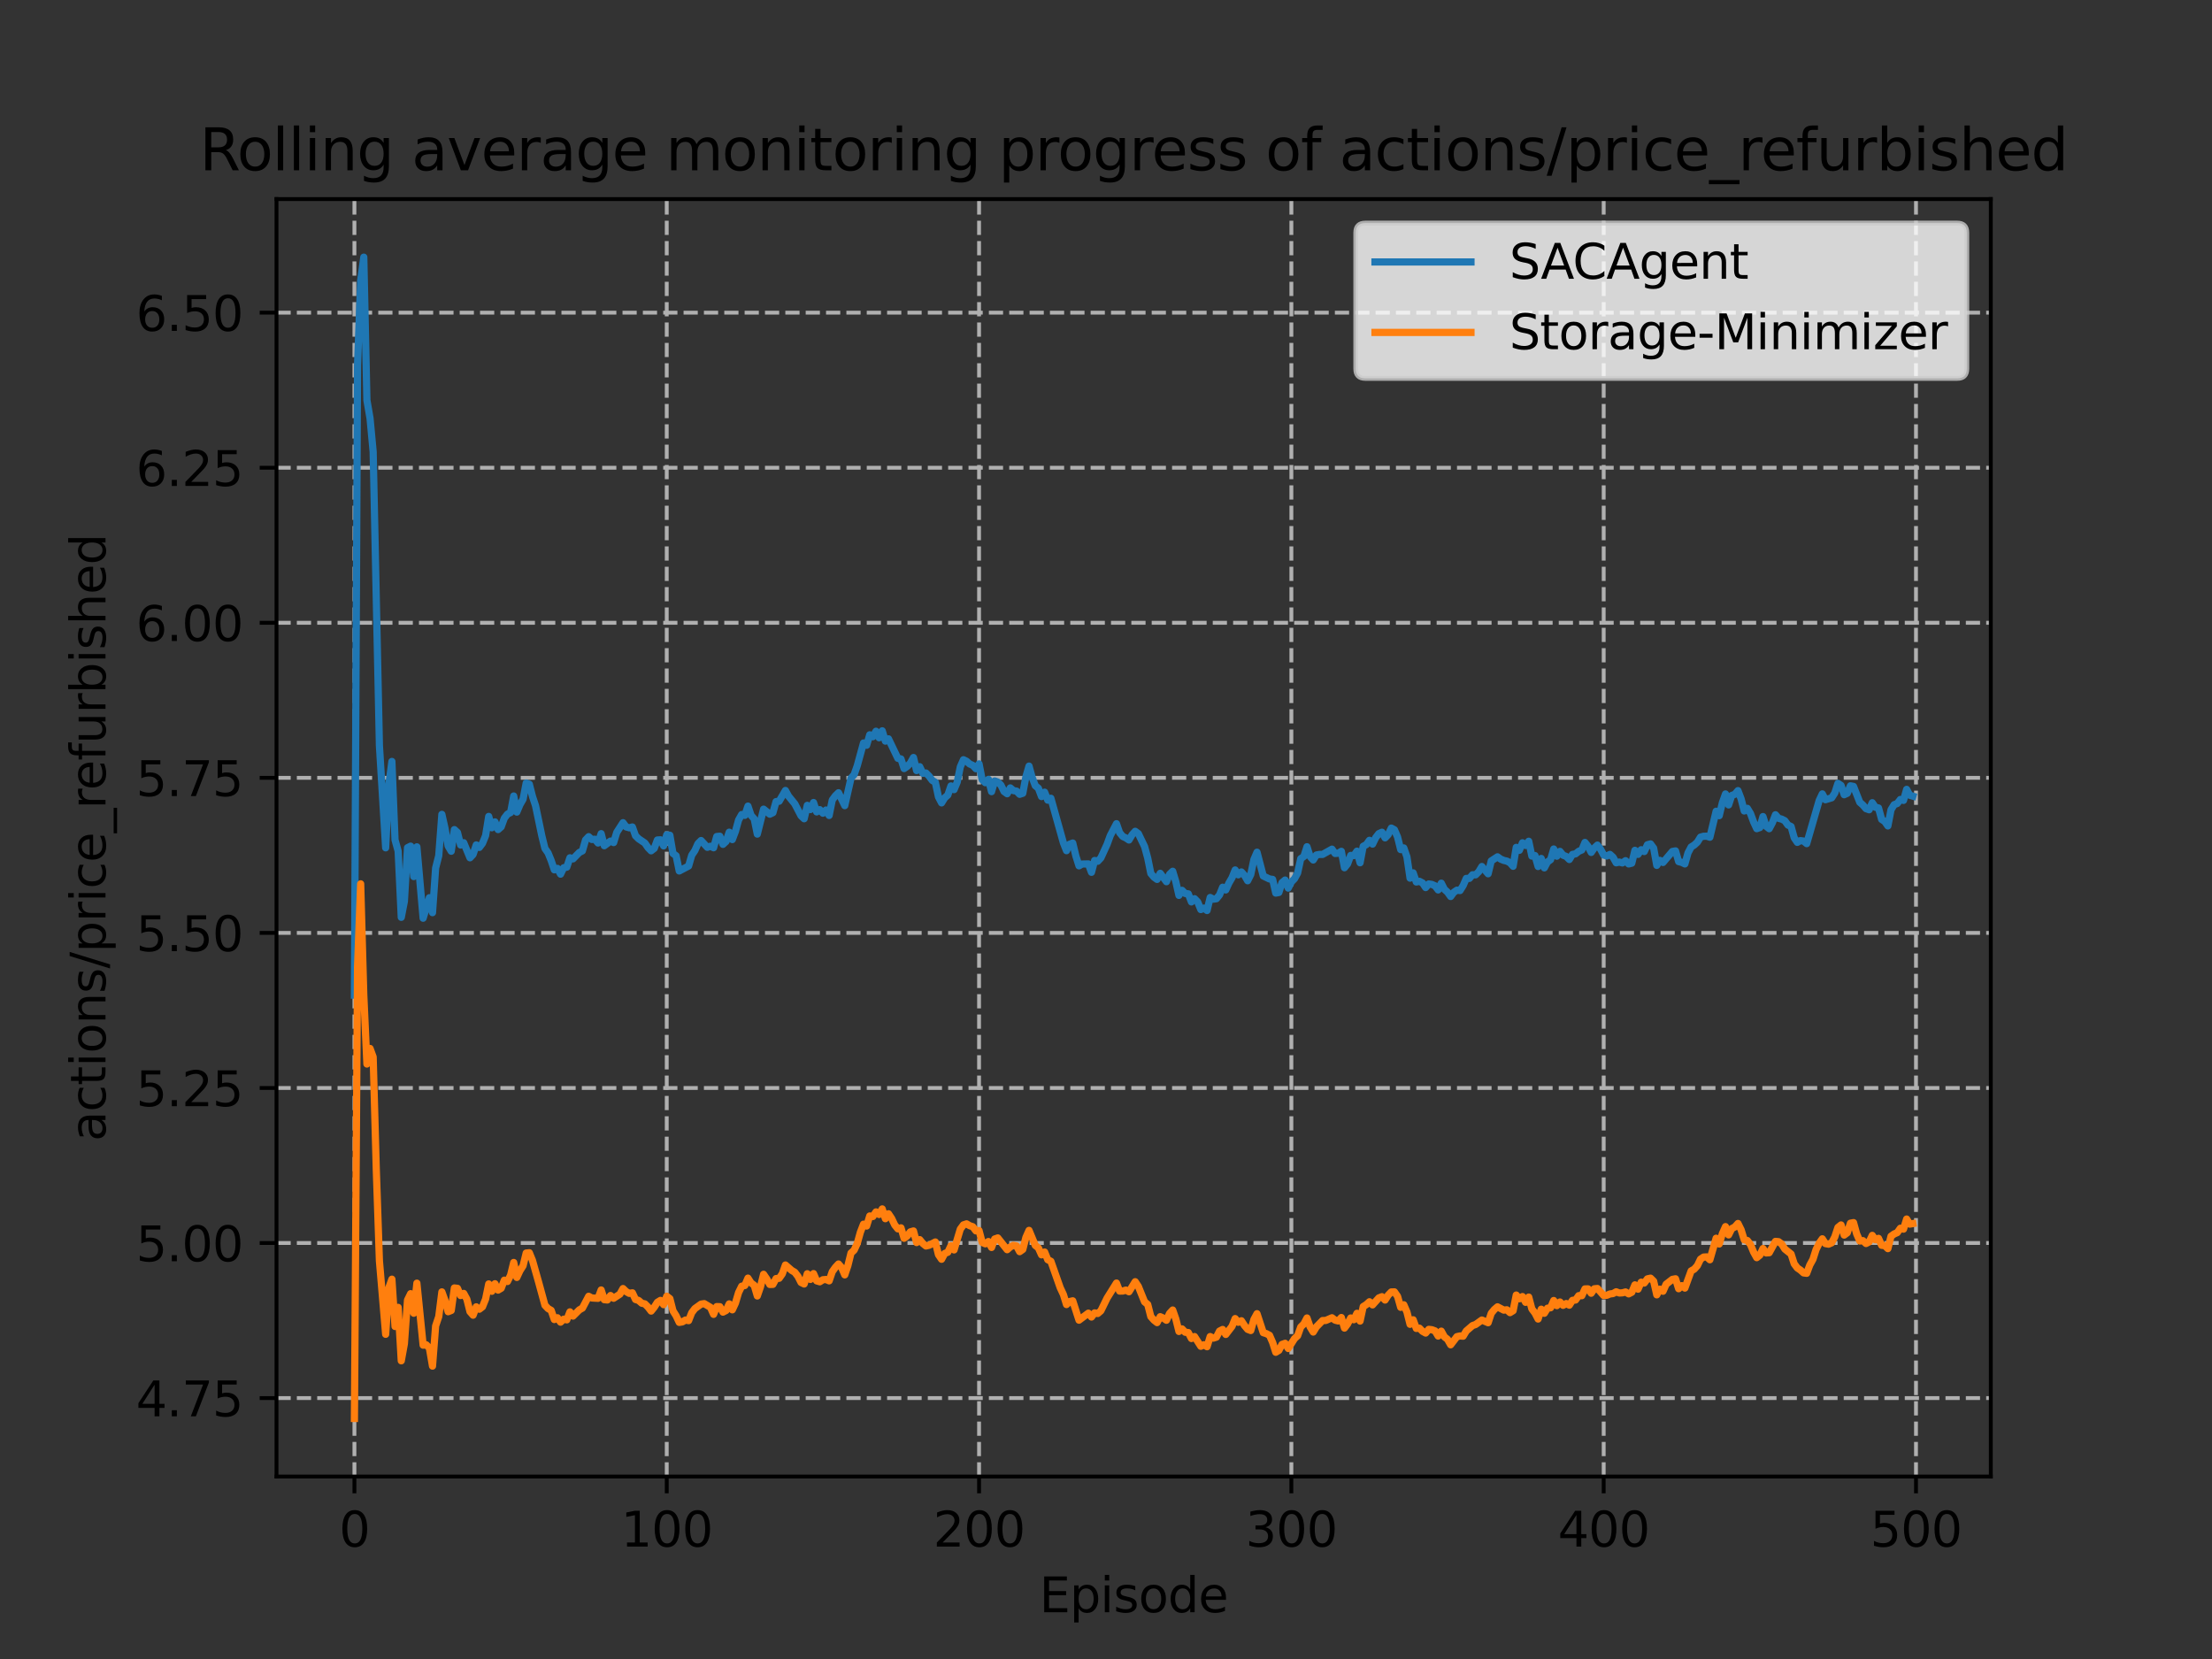 <?xml version="1.0" encoding="utf-8" standalone="no"?>
<!DOCTYPE svg PUBLIC "-//W3C//DTD SVG 1.1//EN"
  "http://www.w3.org/Graphics/SVG/1.1/DTD/svg11.dtd">
<svg xmlns:xlink="http://www.w3.org/1999/xlink" width="460.8pt" height="345.6pt" viewBox="0 0 460.8 345.6" xmlns="http://www.w3.org/2000/svg" version="1.1">
 <rect x="0" y="0" width="460.8" height="345.6" fill="#333333" stroke="none"/>
 <defs>
  <style type="text/css">*{stroke-linejoin: round; stroke-linecap: butt}</style>
 </defs>
 <g id="figure_1">
  <g id="patch_1">
   <path d="M 0 345.6 
L 460.8 345.6 
L 460.8 0 
L 0 0 
L 0 345.6 
z
" style="fill: none"/>
  </g>
  <g id="axes_1">
   <g id="patch_2">
    <path d="M 57.6 307.584 
L 414.72 307.584 
L 414.72 41.472 
L 57.6 41.472 
L 57.6 307.584 
z
" style="fill: none"/>
   </g>
   <g id="matplotlib.axis_1">
    <g id="xtick_1">
     <g id="line2d_1">
      <path d="M 73.833 307.584 
L 73.833 41.472 
" clip-path="url(#p3c05dee8c4)" style="fill: none; stroke-dasharray: 2.96,1.28; stroke-dashoffset: 0; stroke: #b0b0b0; stroke-width: 0.8"/>
     </g>
     <g id="line2d_2">
      <defs>
       <path id="m869ea52c71" d="M 0 0 
L 0 3.5 
" style="stroke: #000000; stroke-width: 0.8"/>
      </defs>
      <g>
       <use xlink:href="#m869ea52c71" x="73.833" y="307.584" style="stroke: #000000; stroke-width: 0.8"/>
      </g>
     </g>
     <g id="text_1">
      <!-- 0 -->
      <g transform="translate(70.651 322.182)scale(0.1 -0.1)">
       <defs>
        <path id="DejaVuSans-30" d="M 2034 4250 
Q 1547 4250 1301 3770 
Q 1056 3291 1056 2328 
Q 1056 1369 1301 889 
Q 1547 409 2034 409 
Q 2525 409 2770 889 
Q 3016 1369 3016 2328 
Q 3016 3291 2770 3770 
Q 2525 4250 2034 4250 
z
M 2034 4750 
Q 2819 4750 3233 4129 
Q 3647 3509 3647 2328 
Q 3647 1150 3233 529 
Q 2819 -91 2034 -91 
Q 1250 -91 836 529 
Q 422 1150 422 2328 
Q 422 3509 836 4129 
Q 1250 4750 2034 4750 
z
" transform="scale(0.016)"/>
       </defs>
       <use xlink:href="#DejaVuSans-30"/>
      </g>
     </g>
    </g>
    <g id="xtick_2">
     <g id="line2d_3">
      <path d="M 138.894 307.584 
L 138.894 41.472 
" clip-path="url(#p3c05dee8c4)" style="fill: none; stroke-dasharray: 2.96,1.28; stroke-dashoffset: 0; stroke: #b0b0b0; stroke-width: 0.8"/>
     </g>
     <g id="line2d_4">
      <g>
       <use xlink:href="#m869ea52c71" x="138.894" y="307.584" style="stroke: #000000; stroke-width: 0.8"/>
      </g>
     </g>
     <g id="text_2">
      <!-- 100 -->
      <g transform="translate(129.35 322.182)scale(0.1 -0.1)">
       <defs>
        <path id="DejaVuSans-31" d="M 794 531 
L 1825 531 
L 1825 4091 
L 703 3866 
L 703 4441 
L 1819 4666 
L 2450 4666 
L 2450 531 
L 3481 531 
L 3481 0 
L 794 0 
L 794 531 
z
" transform="scale(0.016)"/>
       </defs>
       <use xlink:href="#DejaVuSans-31"/>
       <use xlink:href="#DejaVuSans-30" x="63.623"/>
       <use xlink:href="#DejaVuSans-30" x="127.246"/>
      </g>
     </g>
    </g>
    <g id="xtick_3">
     <g id="line2d_5">
      <path d="M 203.955 307.584 
L 203.955 41.472 
" clip-path="url(#p3c05dee8c4)" style="fill: none; stroke-dasharray: 2.96,1.28; stroke-dashoffset: 0; stroke: #b0b0b0; stroke-width: 0.8"/>
     </g>
     <g id="line2d_6">
      <g>
       <use xlink:href="#m869ea52c71" x="203.955" y="307.584" style="stroke: #000000; stroke-width: 0.8"/>
      </g>
     </g>
     <g id="text_3">
      <!-- 200 -->
      <g transform="translate(194.411 322.182)scale(0.1 -0.1)">
       <defs>
        <path id="DejaVuSans-32" d="M 1228 531 
L 3431 531 
L 3431 0 
L 469 0 
L 469 531 
Q 828 903 1448 1529 
Q 2069 2156 2228 2338 
Q 2531 2678 2651 2914 
Q 2772 3150 2772 3378 
Q 2772 3750 2511 3984 
Q 2250 4219 1831 4219 
Q 1534 4219 1204 4116 
Q 875 4013 500 3803 
L 500 4441 
Q 881 4594 1212 4672 
Q 1544 4750 1819 4750 
Q 2544 4750 2975 4387 
Q 3406 4025 3406 3419 
Q 3406 3131 3298 2873 
Q 3191 2616 2906 2266 
Q 2828 2175 2409 1742 
Q 1991 1309 1228 531 
z
" transform="scale(0.016)"/>
       </defs>
       <use xlink:href="#DejaVuSans-32"/>
       <use xlink:href="#DejaVuSans-30" x="63.623"/>
       <use xlink:href="#DejaVuSans-30" x="127.246"/>
      </g>
     </g>
    </g>
    <g id="xtick_4">
     <g id="line2d_7">
      <path d="M 269.016 307.584 
L 269.016 41.472 
" clip-path="url(#p3c05dee8c4)" style="fill: none; stroke-dasharray: 2.96,1.28; stroke-dashoffset: 0; stroke: #b0b0b0; stroke-width: 0.8"/>
     </g>
     <g id="line2d_8">
      <g>
       <use xlink:href="#m869ea52c71" x="269.016" y="307.584" style="stroke: #000000; stroke-width: 0.8"/>
      </g>
     </g>
     <g id="text_4">
      <!-- 300 -->
      <g transform="translate(259.472 322.182)scale(0.1 -0.1)">
       <defs>
        <path id="DejaVuSans-33" d="M 2597 2516 
Q 3050 2419 3304 2112 
Q 3559 1806 3559 1356 
Q 3559 666 3084 287 
Q 2609 -91 1734 -91 
Q 1441 -91 1130 -33 
Q 819 25 488 141 
L 488 750 
Q 750 597 1062 519 
Q 1375 441 1716 441 
Q 2309 441 2620 675 
Q 2931 909 2931 1356 
Q 2931 1769 2642 2001 
Q 2353 2234 1838 2234 
L 1294 2234 
L 1294 2753 
L 1863 2753 
Q 2328 2753 2575 2939 
Q 2822 3125 2822 3475 
Q 2822 3834 2567 4026 
Q 2313 4219 1838 4219 
Q 1578 4219 1281 4162 
Q 984 4106 628 3988 
L 628 4550 
Q 988 4650 1302 4700 
Q 1616 4750 1894 4750 
Q 2613 4750 3031 4423 
Q 3450 4097 3450 3541 
Q 3450 3153 3228 2886 
Q 3006 2619 2597 2516 
z
" transform="scale(0.016)"/>
       </defs>
       <use xlink:href="#DejaVuSans-33"/>
       <use xlink:href="#DejaVuSans-30" x="63.623"/>
       <use xlink:href="#DejaVuSans-30" x="127.246"/>
      </g>
     </g>
    </g>
    <g id="xtick_5">
     <g id="line2d_9">
      <path d="M 334.077 307.584 
L 334.077 41.472 
" clip-path="url(#p3c05dee8c4)" style="fill: none; stroke-dasharray: 2.96,1.28; stroke-dashoffset: 0; stroke: #b0b0b0; stroke-width: 0.8"/>
     </g>
     <g id="line2d_10">
      <g>
       <use xlink:href="#m869ea52c71" x="334.077" y="307.584" style="stroke: #000000; stroke-width: 0.8"/>
      </g>
     </g>
     <g id="text_5">
      <!-- 400 -->
      <g transform="translate(324.533 322.182)scale(0.1 -0.1)">
       <defs>
        <path id="DejaVuSans-34" d="M 2419 4116 
L 825 1625 
L 2419 1625 
L 2419 4116 
z
M 2253 4666 
L 3047 4666 
L 3047 1625 
L 3713 1625 
L 3713 1100 
L 3047 1100 
L 3047 0 
L 2419 0 
L 2419 1100 
L 313 1100 
L 313 1709 
L 2253 4666 
z
" transform="scale(0.016)"/>
       </defs>
       <use xlink:href="#DejaVuSans-34"/>
       <use xlink:href="#DejaVuSans-30" x="63.623"/>
       <use xlink:href="#DejaVuSans-30" x="127.246"/>
      </g>
     </g>
    </g>
    <g id="xtick_6">
     <g id="line2d_11">
      <path d="M 399.138 307.584 
L 399.138 41.472 
" clip-path="url(#p3c05dee8c4)" style="fill: none; stroke-dasharray: 2.96,1.28; stroke-dashoffset: 0; stroke: #b0b0b0; stroke-width: 0.8"/>
     </g>
     <g id="line2d_12">
      <g>
       <use xlink:href="#m869ea52c71" x="399.138" y="307.584" style="stroke: #000000; stroke-width: 0.8"/>
      </g>
     </g>
     <g id="text_6">
      <!-- 500 -->
      <g transform="translate(389.594 322.182)scale(0.1 -0.1)">
       <defs>
        <path id="DejaVuSans-35" d="M 691 4666 
L 3169 4666 
L 3169 4134 
L 1269 4134 
L 1269 2991 
Q 1406 3038 1543 3061 
Q 1681 3084 1819 3084 
Q 2600 3084 3056 2656 
Q 3513 2228 3513 1497 
Q 3513 744 3044 326 
Q 2575 -91 1722 -91 
Q 1428 -91 1123 -41 
Q 819 9 494 109 
L 494 744 
Q 775 591 1075 516 
Q 1375 441 1709 441 
Q 2250 441 2565 725 
Q 2881 1009 2881 1497 
Q 2881 1984 2565 2268 
Q 2250 2553 1709 2553 
Q 1456 2553 1204 2497 
Q 953 2441 691 2322 
L 691 4666 
z
" transform="scale(0.016)"/>
       </defs>
       <use xlink:href="#DejaVuSans-35"/>
       <use xlink:href="#DejaVuSans-30" x="63.623"/>
       <use xlink:href="#DejaVuSans-30" x="127.246"/>
      </g>
     </g>
    </g>
    <g id="text_7">
     <!-- Episode -->
     <g transform="translate(216.523 335.861)scale(0.1 -0.1)">
      <defs>
       <path id="DejaVuSans-45" d="M 628 4666 
L 3578 4666 
L 3578 4134 
L 1259 4134 
L 1259 2753 
L 3481 2753 
L 3481 2222 
L 1259 2222 
L 1259 531 
L 3634 531 
L 3634 0 
L 628 0 
L 628 4666 
z
" transform="scale(0.016)"/>
       <path id="DejaVuSans-70" d="M 1159 525 
L 1159 -1331 
L 581 -1331 
L 581 3500 
L 1159 3500 
L 1159 2969 
Q 1341 3281 1617 3432 
Q 1894 3584 2278 3584 
Q 2916 3584 3314 3078 
Q 3713 2572 3713 1747 
Q 3713 922 3314 415 
Q 2916 -91 2278 -91 
Q 1894 -91 1617 61 
Q 1341 213 1159 525 
z
M 3116 1747 
Q 3116 2381 2855 2742 
Q 2594 3103 2138 3103 
Q 1681 3103 1420 2742 
Q 1159 2381 1159 1747 
Q 1159 1113 1420 752 
Q 1681 391 2138 391 
Q 2594 391 2855 752 
Q 3116 1113 3116 1747 
z
" transform="scale(0.016)"/>
       <path id="DejaVuSans-69" d="M 603 3500 
L 1178 3500 
L 1178 0 
L 603 0 
L 603 3500 
z
M 603 4863 
L 1178 4863 
L 1178 4134 
L 603 4134 
L 603 4863 
z
" transform="scale(0.016)"/>
       <path id="DejaVuSans-73" d="M 2834 3397 
L 2834 2853 
Q 2591 2978 2328 3040 
Q 2066 3103 1784 3103 
Q 1356 3103 1142 2972 
Q 928 2841 928 2578 
Q 928 2378 1081 2264 
Q 1234 2150 1697 2047 
L 1894 2003 
Q 2506 1872 2764 1633 
Q 3022 1394 3022 966 
Q 3022 478 2636 193 
Q 2250 -91 1575 -91 
Q 1294 -91 989 -36 
Q 684 19 347 128 
L 347 722 
Q 666 556 975 473 
Q 1284 391 1588 391 
Q 1994 391 2212 530 
Q 2431 669 2431 922 
Q 2431 1156 2273 1281 
Q 2116 1406 1581 1522 
L 1381 1569 
Q 847 1681 609 1914 
Q 372 2147 372 2553 
Q 372 3047 722 3315 
Q 1072 3584 1716 3584 
Q 2034 3584 2315 3537 
Q 2597 3491 2834 3397 
z
" transform="scale(0.016)"/>
       <path id="DejaVuSans-6f" d="M 1959 3097 
Q 1497 3097 1228 2736 
Q 959 2375 959 1747 
Q 959 1119 1226 758 
Q 1494 397 1959 397 
Q 2419 397 2687 759 
Q 2956 1122 2956 1747 
Q 2956 2369 2687 2733 
Q 2419 3097 1959 3097 
z
M 1959 3584 
Q 2709 3584 3137 3096 
Q 3566 2609 3566 1747 
Q 3566 888 3137 398 
Q 2709 -91 1959 -91 
Q 1206 -91 779 398 
Q 353 888 353 1747 
Q 353 2609 779 3096 
Q 1206 3584 1959 3584 
z
" transform="scale(0.016)"/>
       <path id="DejaVuSans-64" d="M 2906 2969 
L 2906 4863 
L 3481 4863 
L 3481 0 
L 2906 0 
L 2906 525 
Q 2725 213 2448 61 
Q 2172 -91 1784 -91 
Q 1150 -91 751 415 
Q 353 922 353 1747 
Q 353 2572 751 3078 
Q 1150 3584 1784 3584 
Q 2172 3584 2448 3432 
Q 2725 3281 2906 2969 
z
M 947 1747 
Q 947 1113 1208 752 
Q 1469 391 1925 391 
Q 2381 391 2643 752 
Q 2906 1113 2906 1747 
Q 2906 2381 2643 2742 
Q 2381 3103 1925 3103 
Q 1469 3103 1208 2742 
Q 947 2381 947 1747 
z
" transform="scale(0.016)"/>
       <path id="DejaVuSans-65" d="M 3597 1894 
L 3597 1613 
L 953 1613 
Q 991 1019 1311 708 
Q 1631 397 2203 397 
Q 2534 397 2845 478 
Q 3156 559 3463 722 
L 3463 178 
Q 3153 47 2828 -22 
Q 2503 -91 2169 -91 
Q 1331 -91 842 396 
Q 353 884 353 1716 
Q 353 2575 817 3079 
Q 1281 3584 2069 3584 
Q 2775 3584 3186 3129 
Q 3597 2675 3597 1894 
z
M 3022 2063 
Q 3016 2534 2758 2815 
Q 2500 3097 2075 3097 
Q 1594 3097 1305 2825 
Q 1016 2553 972 2059 
L 3022 2063 
z
" transform="scale(0.016)"/>
      </defs>
      <use xlink:href="#DejaVuSans-45"/>
      <use xlink:href="#DejaVuSans-70" x="63.184"/>
      <use xlink:href="#DejaVuSans-69" x="126.66"/>
      <use xlink:href="#DejaVuSans-73" x="154.443"/>
      <use xlink:href="#DejaVuSans-6f" x="206.543"/>
      <use xlink:href="#DejaVuSans-64" x="267.725"/>
      <use xlink:href="#DejaVuSans-65" x="331.201"/>
     </g>
    </g>
   </g>
   <g id="matplotlib.axis_2">
    <g id="ytick_1">
     <g id="line2d_13">
      <path d="M 57.6 291.245 
L 414.72 291.245 
" clip-path="url(#p3c05dee8c4)" style="fill: none; stroke-dasharray: 2.96,1.28; stroke-dashoffset: 0; stroke: #b0b0b0; stroke-width: 0.8"/>
     </g>
     <g id="line2d_14">
      <defs>
       <path id="m7e68331b09" d="M 0 0 
L -3.5 0 
" style="stroke: #000000; stroke-width: 0.8"/>
      </defs>
      <g>
       <use xlink:href="#m7e68331b09" x="57.6" y="291.245" style="stroke: #000000; stroke-width: 0.8"/>
      </g>
     </g>
     <g id="text_8">
      <!-- 4.75 -->
      <g transform="translate(28.334 295.044)scale(0.1 -0.1)">
       <defs>
        <path id="DejaVuSans-2e" d="M 684 794 
L 1344 794 
L 1344 0 
L 684 0 
L 684 794 
z
" transform="scale(0.016)"/>
        <path id="DejaVuSans-37" d="M 525 4666 
L 3525 4666 
L 3525 4397 
L 1831 0 
L 1172 0 
L 2766 4134 
L 525 4134 
L 525 4666 
z
" transform="scale(0.016)"/>
       </defs>
       <use xlink:href="#DejaVuSans-34"/>
       <use xlink:href="#DejaVuSans-2e" x="63.623"/>
       <use xlink:href="#DejaVuSans-37" x="95.41"/>
       <use xlink:href="#DejaVuSans-35" x="159.033"/>
      </g>
     </g>
    </g>
    <g id="ytick_2">
     <g id="line2d_15">
      <path d="M 57.6 258.943 
L 414.72 258.943 
" clip-path="url(#p3c05dee8c4)" style="fill: none; stroke-dasharray: 2.96,1.28; stroke-dashoffset: 0; stroke: #b0b0b0; stroke-width: 0.8"/>
     </g>
     <g id="line2d_16">
      <g>
       <use xlink:href="#m7e68331b09" x="57.6" y="258.943" style="stroke: #000000; stroke-width: 0.8"/>
      </g>
     </g>
     <g id="text_9">
      <!-- 5.00 -->
      <g transform="translate(28.334 262.743)scale(0.1 -0.1)">
       <use xlink:href="#DejaVuSans-35"/>
       <use xlink:href="#DejaVuSans-2e" x="63.623"/>
       <use xlink:href="#DejaVuSans-30" x="95.41"/>
       <use xlink:href="#DejaVuSans-30" x="159.033"/>
      </g>
     </g>
    </g>
    <g id="ytick_3">
     <g id="line2d_17">
      <path d="M 57.6 226.642 
L 414.72 226.642 
" clip-path="url(#p3c05dee8c4)" style="fill: none; stroke-dasharray: 2.96,1.28; stroke-dashoffset: 0; stroke: #b0b0b0; stroke-width: 0.8"/>
     </g>
     <g id="line2d_18">
      <g>
       <use xlink:href="#m7e68331b09" x="57.6" y="226.642" style="stroke: #000000; stroke-width: 0.8"/>
      </g>
     </g>
     <g id="text_10">
      <!-- 5.25 -->
      <g transform="translate(28.334 230.441)scale(0.1 -0.1)">
       <use xlink:href="#DejaVuSans-35"/>
       <use xlink:href="#DejaVuSans-2e" x="63.623"/>
       <use xlink:href="#DejaVuSans-32" x="95.41"/>
       <use xlink:href="#DejaVuSans-35" x="159.033"/>
      </g>
     </g>
    </g>
    <g id="ytick_4">
     <g id="line2d_19">
      <path d="M 57.6 194.34 
L 414.72 194.34 
" clip-path="url(#p3c05dee8c4)" style="fill: none; stroke-dasharray: 2.96,1.28; stroke-dashoffset: 0; stroke: #b0b0b0; stroke-width: 0.8"/>
     </g>
     <g id="line2d_20">
      <g>
       <use xlink:href="#m7e68331b09" x="57.6" y="194.34" style="stroke: #000000; stroke-width: 0.8"/>
      </g>
     </g>
     <g id="text_11">
      <!-- 5.50 -->
      <g transform="translate(28.334 198.139)scale(0.1 -0.1)">
       <use xlink:href="#DejaVuSans-35"/>
       <use xlink:href="#DejaVuSans-2e" x="63.623"/>
       <use xlink:href="#DejaVuSans-35" x="95.41"/>
       <use xlink:href="#DejaVuSans-30" x="159.033"/>
      </g>
     </g>
    </g>
    <g id="ytick_5">
     <g id="line2d_21">
      <path d="M 57.6 162.038 
L 414.72 162.038 
" clip-path="url(#p3c05dee8c4)" style="fill: none; stroke-dasharray: 2.96,1.28; stroke-dashoffset: 0; stroke: #b0b0b0; stroke-width: 0.8"/>
     </g>
     <g id="line2d_22">
      <g>
       <use xlink:href="#m7e68331b09" x="57.6" y="162.038" style="stroke: #000000; stroke-width: 0.8"/>
      </g>
     </g>
     <g id="text_12">
      <!-- 5.75 -->
      <g transform="translate(28.334 165.837)scale(0.1 -0.1)">
       <use xlink:href="#DejaVuSans-35"/>
       <use xlink:href="#DejaVuSans-2e" x="63.623"/>
       <use xlink:href="#DejaVuSans-37" x="95.41"/>
       <use xlink:href="#DejaVuSans-35" x="159.033"/>
      </g>
     </g>
    </g>
    <g id="ytick_6">
     <g id="line2d_23">
      <path d="M 57.6 129.736 
L 414.72 129.736 
" clip-path="url(#p3c05dee8c4)" style="fill: none; stroke-dasharray: 2.96,1.28; stroke-dashoffset: 0; stroke: #b0b0b0; stroke-width: 0.8"/>
     </g>
     <g id="line2d_24">
      <g>
       <use xlink:href="#m7e68331b09" x="57.6" y="129.736" style="stroke: #000000; stroke-width: 0.8"/>
      </g>
     </g>
     <g id="text_13">
      <!-- 6.00 -->
      <g transform="translate(28.334 133.535)scale(0.1 -0.1)">
       <defs>
        <path id="DejaVuSans-36" d="M 2113 2584 
Q 1688 2584 1439 2293 
Q 1191 2003 1191 1497 
Q 1191 994 1439 701 
Q 1688 409 2113 409 
Q 2538 409 2786 701 
Q 3034 994 3034 1497 
Q 3034 2003 2786 2293 
Q 2538 2584 2113 2584 
z
M 3366 4563 
L 3366 3988 
Q 3128 4100 2886 4159 
Q 2644 4219 2406 4219 
Q 1781 4219 1451 3797 
Q 1122 3375 1075 2522 
Q 1259 2794 1537 2939 
Q 1816 3084 2150 3084 
Q 2853 3084 3261 2657 
Q 3669 2231 3669 1497 
Q 3669 778 3244 343 
Q 2819 -91 2113 -91 
Q 1303 -91 875 529 
Q 447 1150 447 2328 
Q 447 3434 972 4092 
Q 1497 4750 2381 4750 
Q 2619 4750 2861 4703 
Q 3103 4656 3366 4563 
z
" transform="scale(0.016)"/>
       </defs>
       <use xlink:href="#DejaVuSans-36"/>
       <use xlink:href="#DejaVuSans-2e" x="63.623"/>
       <use xlink:href="#DejaVuSans-30" x="95.41"/>
       <use xlink:href="#DejaVuSans-30" x="159.033"/>
      </g>
     </g>
    </g>
    <g id="ytick_7">
     <g id="line2d_25">
      <path d="M 57.6 97.434 
L 414.72 97.434 
" clip-path="url(#p3c05dee8c4)" style="fill: none; stroke-dasharray: 2.96,1.28; stroke-dashoffset: 0; stroke: #b0b0b0; stroke-width: 0.8"/>
     </g>
     <g id="line2d_26">
      <g>
       <use xlink:href="#m7e68331b09" x="57.6" y="97.434" style="stroke: #000000; stroke-width: 0.8"/>
      </g>
     </g>
     <g id="text_14">
      <!-- 6.25 -->
      <g transform="translate(28.334 101.234)scale(0.1 -0.1)">
       <use xlink:href="#DejaVuSans-36"/>
       <use xlink:href="#DejaVuSans-2e" x="63.623"/>
       <use xlink:href="#DejaVuSans-32" x="95.41"/>
       <use xlink:href="#DejaVuSans-35" x="159.033"/>
      </g>
     </g>
    </g>
    <g id="ytick_8">
     <g id="line2d_27">
      <path d="M 57.6 65.132 
L 414.72 65.132 
" clip-path="url(#p3c05dee8c4)" style="fill: none; stroke-dasharray: 2.96,1.28; stroke-dashoffset: 0; stroke: #b0b0b0; stroke-width: 0.8"/>
     </g>
     <g id="line2d_28">
      <g>
       <use xlink:href="#m7e68331b09" x="57.6" y="65.132" style="stroke: #000000; stroke-width: 0.8"/>
      </g>
     </g>
     <g id="text_15">
      <!-- 6.50 -->
      <g transform="translate(28.334 68.932)scale(0.1 -0.1)">
       <use xlink:href="#DejaVuSans-36"/>
       <use xlink:href="#DejaVuSans-2e" x="63.623"/>
       <use xlink:href="#DejaVuSans-35" x="95.41"/>
       <use xlink:href="#DejaVuSans-30" x="159.033"/>
      </g>
     </g>
    </g>
    <g id="text_16">
     <!-- actions/price_refurbished -->
     <g transform="translate(21.977 237.744)rotate(-90)scale(0.1 -0.1)">
      <defs>
       <path id="DejaVuSans-61" d="M 2194 1759 
Q 1497 1759 1228 1600 
Q 959 1441 959 1056 
Q 959 750 1161 570 
Q 1363 391 1709 391 
Q 2188 391 2477 730 
Q 2766 1069 2766 1631 
L 2766 1759 
L 2194 1759 
z
M 3341 1997 
L 3341 0 
L 2766 0 
L 2766 531 
Q 2569 213 2275 61 
Q 1981 -91 1556 -91 
Q 1019 -91 701 211 
Q 384 513 384 1019 
Q 384 1609 779 1909 
Q 1175 2209 1959 2209 
L 2766 2209 
L 2766 2266 
Q 2766 2663 2505 2880 
Q 2244 3097 1772 3097 
Q 1472 3097 1187 3025 
Q 903 2953 641 2809 
L 641 3341 
Q 956 3463 1253 3523 
Q 1550 3584 1831 3584 
Q 2591 3584 2966 3190 
Q 3341 2797 3341 1997 
z
" transform="scale(0.016)"/>
       <path id="DejaVuSans-63" d="M 3122 3366 
L 3122 2828 
Q 2878 2963 2633 3030 
Q 2388 3097 2138 3097 
Q 1578 3097 1268 2742 
Q 959 2388 959 1747 
Q 959 1106 1268 751 
Q 1578 397 2138 397 
Q 2388 397 2633 464 
Q 2878 531 3122 666 
L 3122 134 
Q 2881 22 2623 -34 
Q 2366 -91 2075 -91 
Q 1284 -91 818 406 
Q 353 903 353 1747 
Q 353 2603 823 3093 
Q 1294 3584 2113 3584 
Q 2378 3584 2631 3529 
Q 2884 3475 3122 3366 
z
" transform="scale(0.016)"/>
       <path id="DejaVuSans-74" d="M 1172 4494 
L 1172 3500 
L 2356 3500 
L 2356 3053 
L 1172 3053 
L 1172 1153 
Q 1172 725 1289 603 
Q 1406 481 1766 481 
L 2356 481 
L 2356 0 
L 1766 0 
Q 1100 0 847 248 
Q 594 497 594 1153 
L 594 3053 
L 172 3053 
L 172 3500 
L 594 3500 
L 594 4494 
L 1172 4494 
z
" transform="scale(0.016)"/>
       <path id="DejaVuSans-6e" d="M 3513 2113 
L 3513 0 
L 2938 0 
L 2938 2094 
Q 2938 2591 2744 2837 
Q 2550 3084 2163 3084 
Q 1697 3084 1428 2787 
Q 1159 2491 1159 1978 
L 1159 0 
L 581 0 
L 581 3500 
L 1159 3500 
L 1159 2956 
Q 1366 3272 1645 3428 
Q 1925 3584 2291 3584 
Q 2894 3584 3203 3211 
Q 3513 2838 3513 2113 
z
" transform="scale(0.016)"/>
       <path id="DejaVuSans-2f" d="M 1625 4666 
L 2156 4666 
L 531 -594 
L 0 -594 
L 1625 4666 
z
" transform="scale(0.016)"/>
       <path id="DejaVuSans-72" d="M 2631 2963 
Q 2534 3019 2420 3045 
Q 2306 3072 2169 3072 
Q 1681 3072 1420 2755 
Q 1159 2438 1159 1844 
L 1159 0 
L 581 0 
L 581 3500 
L 1159 3500 
L 1159 2956 
Q 1341 3275 1631 3429 
Q 1922 3584 2338 3584 
Q 2397 3584 2469 3576 
Q 2541 3569 2628 3553 
L 2631 2963 
z
" transform="scale(0.016)"/>
       <path id="DejaVuSans-5f" d="M 3263 -1063 
L 3263 -1509 
L -63 -1509 
L -63 -1063 
L 3263 -1063 
z
" transform="scale(0.016)"/>
       <path id="DejaVuSans-66" d="M 2375 4863 
L 2375 4384 
L 1825 4384 
Q 1516 4384 1395 4259 
Q 1275 4134 1275 3809 
L 1275 3500 
L 2222 3500 
L 2222 3053 
L 1275 3053 
L 1275 0 
L 697 0 
L 697 3053 
L 147 3053 
L 147 3500 
L 697 3500 
L 697 3744 
Q 697 4328 969 4595 
Q 1241 4863 1831 4863 
L 2375 4863 
z
" transform="scale(0.016)"/>
       <path id="DejaVuSans-75" d="M 544 1381 
L 544 3500 
L 1119 3500 
L 1119 1403 
Q 1119 906 1312 657 
Q 1506 409 1894 409 
Q 2359 409 2629 706 
Q 2900 1003 2900 1516 
L 2900 3500 
L 3475 3500 
L 3475 0 
L 2900 0 
L 2900 538 
Q 2691 219 2414 64 
Q 2138 -91 1772 -91 
Q 1169 -91 856 284 
Q 544 659 544 1381 
z
M 1991 3584 
L 1991 3584 
z
" transform="scale(0.016)"/>
       <path id="DejaVuSans-62" d="M 3116 1747 
Q 3116 2381 2855 2742 
Q 2594 3103 2138 3103 
Q 1681 3103 1420 2742 
Q 1159 2381 1159 1747 
Q 1159 1113 1420 752 
Q 1681 391 2138 391 
Q 2594 391 2855 752 
Q 3116 1113 3116 1747 
z
M 1159 2969 
Q 1341 3281 1617 3432 
Q 1894 3584 2278 3584 
Q 2916 3584 3314 3078 
Q 3713 2572 3713 1747 
Q 3713 922 3314 415 
Q 2916 -91 2278 -91 
Q 1894 -91 1617 61 
Q 1341 213 1159 525 
L 1159 0 
L 581 0 
L 581 4863 
L 1159 4863 
L 1159 2969 
z
" transform="scale(0.016)"/>
       <path id="DejaVuSans-68" d="M 3513 2113 
L 3513 0 
L 2938 0 
L 2938 2094 
Q 2938 2591 2744 2837 
Q 2550 3084 2163 3084 
Q 1697 3084 1428 2787 
Q 1159 2491 1159 1978 
L 1159 0 
L 581 0 
L 581 4863 
L 1159 4863 
L 1159 2956 
Q 1366 3272 1645 3428 
Q 1925 3584 2291 3584 
Q 2894 3584 3203 3211 
Q 3513 2838 3513 2113 
z
" transform="scale(0.016)"/>
      </defs>
      <use xlink:href="#DejaVuSans-61"/>
      <use xlink:href="#DejaVuSans-63" x="61.279"/>
      <use xlink:href="#DejaVuSans-74" x="116.26"/>
      <use xlink:href="#DejaVuSans-69" x="155.469"/>
      <use xlink:href="#DejaVuSans-6f" x="183.252"/>
      <use xlink:href="#DejaVuSans-6e" x="244.434"/>
      <use xlink:href="#DejaVuSans-73" x="307.812"/>
      <use xlink:href="#DejaVuSans-2f" x="359.912"/>
      <use xlink:href="#DejaVuSans-70" x="393.604"/>
      <use xlink:href="#DejaVuSans-72" x="457.08"/>
      <use xlink:href="#DejaVuSans-69" x="498.193"/>
      <use xlink:href="#DejaVuSans-63" x="525.977"/>
      <use xlink:href="#DejaVuSans-65" x="580.957"/>
      <use xlink:href="#DejaVuSans-5f" x="642.48"/>
      <use xlink:href="#DejaVuSans-72" x="692.48"/>
      <use xlink:href="#DejaVuSans-65" x="731.344"/>
      <use xlink:href="#DejaVuSans-66" x="792.867"/>
      <use xlink:href="#DejaVuSans-75" x="828.072"/>
      <use xlink:href="#DejaVuSans-72" x="891.451"/>
      <use xlink:href="#DejaVuSans-62" x="932.564"/>
      <use xlink:href="#DejaVuSans-69" x="996.041"/>
      <use xlink:href="#DejaVuSans-73" x="1023.824"/>
      <use xlink:href="#DejaVuSans-68" x="1075.924"/>
      <use xlink:href="#DejaVuSans-65" x="1139.303"/>
      <use xlink:href="#DejaVuSans-64" x="1200.826"/>
     </g>
    </g>
   </g>
   <g id="line2d_29">
    <path d="M 73.833 207.301 
L 74.483 76.032 
L 75.134 58.472 
L 75.785 53.568 
L 76.435 83.367 
L 77.086 87.149 
L 77.736 94.124 
L 79.038 155.291 
L 80.339 176.619 
L 80.989 163.606 
L 81.64 158.622 
L 82.291 174.958 
L 82.941 177.309 
L 83.592 191.098 
L 84.242 187.757 
L 84.893 176.59 
L 85.544 176.266 
L 86.194 182.605 
L 86.845 176.412 
L 88.146 191.282 
L 89.447 187.005 
L 90.098 190.128 
L 90.749 180.829 
L 91.399 178.262 
L 92.05 169.645 
L 92.7 172.537 
L 93.351 176.234 
L 94.002 177.329 
L 94.652 172.823 
L 95.303 173.422 
L 95.953 176.027 
L 96.604 175.555 
L 97.905 178.693 
L 98.556 177.999 
L 99.207 176.011 
L 99.857 176.538 
L 100.508 175.678 
L 101.158 174.077 
L 101.809 170.074 
L 102.46 172.439 
L 103.11 171.215 
L 103.761 172.815 
L 104.411 172.241 
L 105.062 170.443 
L 105.713 169.599 
L 106.363 169.269 
L 107.014 165.818 
L 107.664 169.174 
L 108.315 167.631 
L 108.966 166.491 
L 109.616 163.114 
L 110.267 163.354 
L 110.918 165.89 
L 111.568 167.864 
L 112.869 174.103 
L 113.52 176.749 
L 114.171 177.677 
L 114.821 179.268 
L 115.472 181.199 
L 116.122 180.899 
L 116.773 182.104 
L 117.424 180.763 
L 118.074 180.645 
L 118.725 178.691 
L 119.375 178.917 
L 120.677 177.586 
L 121.327 177.255 
L 121.978 174.984 
L 122.629 174.293 
L 123.279 174.877 
L 123.93 174.83 
L 124.58 175.615 
L 125.231 173.663 
L 125.882 176.182 
L 127.183 175.212 
L 127.833 175.524 
L 128.484 173.39 
L 129.785 171.379 
L 130.436 172.261 
L 131.086 172.45 
L 131.737 172.274 
L 132.388 174.1 
L 133.038 174.738 
L 134.339 175.621 
L 134.99 176.566 
L 135.641 177.239 
L 136.291 176.738 
L 136.942 174.985 
L 137.593 174.948 
L 138.243 176.212 
L 138.894 173.913 
L 139.544 173.992 
L 140.195 177.784 
L 140.846 178.265 
L 141.496 181.438 
L 143.448 180.41 
L 144.099 178.161 
L 144.749 177.199 
L 145.4 175.742 
L 146.05 175.098 
L 147.352 176.514 
L 148.002 176.286 
L 148.653 176.604 
L 149.304 174.263 
L 149.954 174.201 
L 150.605 175.897 
L 151.255 175.291 
L 151.906 173.361 
L 152.557 174.899 
L 153.207 173.181 
L 153.858 170.824 
L 154.508 169.678 
L 155.159 169.855 
L 155.81 167.925 
L 156.46 169.852 
L 157.111 170.583 
L 157.761 173.761 
L 159.063 168.562 
L 160.364 169.609 
L 161.015 169.301 
L 161.665 166.989 
L 162.316 166.912 
L 163.617 164.671 
L 164.268 165.855 
L 165.569 167.454 
L 166.87 169.941 
L 167.521 170.56 
L 168.171 167.768 
L 168.822 168.645 
L 169.472 167.177 
L 170.123 169.137 
L 170.774 168.666 
L 171.424 169.407 
L 172.075 168.742 
L 172.725 169.877 
L 173.376 166.657 
L 174.027 165.775 
L 174.677 165.142 
L 175.979 167.83 
L 177.28 162.107 
L 177.93 161.379 
L 178.581 159.513 
L 179.882 154.774 
L 180.533 155.252 
L 181.183 153.07 
L 181.834 153.476 
L 182.485 152.332 
L 183.135 153.695 
L 183.786 152.24 
L 184.436 154.391 
L 185.087 153.911 
L 187.039 157.976 
L 187.69 158.1 
L 188.34 160.103 
L 188.991 159.658 
L 189.641 158.972 
L 190.292 157.802 
L 190.943 160.526 
L 191.593 159.715 
L 192.244 161.095 
L 192.894 161.03 
L 193.545 161.678 
L 194.196 162.571 
L 194.846 162.957 
L 195.497 166.009 
L 196.147 167.257 
L 196.798 166.207 
L 197.449 165.625 
L 198.099 163.724 
L 198.75 164.494 
L 199.401 162.94 
L 200.051 159.74 
L 200.702 158.265 
L 201.352 158.583 
L 202.003 159.153 
L 202.654 159.441 
L 203.304 160.139 
L 203.955 159.126 
L 204.605 162.436 
L 205.256 163.05 
L 205.907 162.352 
L 206.557 164.916 
L 207.208 162.686 
L 207.858 162.912 
L 208.509 163.549 
L 209.16 164.879 
L 209.81 165.352 
L 210.461 164.134 
L 211.112 164.695 
L 211.762 164.801 
L 212.413 165.469 
L 213.063 165.257 
L 213.714 161.816 
L 214.365 159.59 
L 215.015 161.948 
L 215.666 163.667 
L 216.316 164.21 
L 216.967 165.943 
L 217.618 165.026 
L 218.268 166.687 
L 218.919 166.291 
L 221.521 175.567 
L 222.172 177.213 
L 222.822 175.865 
L 223.473 175.621 
L 224.124 178.322 
L 224.774 180.373 
L 225.425 179.994 
L 226.726 179.964 
L 227.377 181.719 
L 228.027 179.251 
L 228.678 179.416 
L 229.329 178.722 
L 230.63 175.882 
L 231.28 174.097 
L 232.582 171.591 
L 233.232 173.456 
L 233.883 174.248 
L 234.533 174.553 
L 235.184 174.988 
L 235.835 173.897 
L 236.485 173.176 
L 237.136 173.656 
L 238.437 176.353 
L 239.088 178.746 
L 239.738 181.952 
L 240.389 182.728 
L 241.04 183.196 
L 241.69 181.924 
L 242.991 183.678 
L 243.642 182.121 
L 244.293 181.5 
L 244.943 183.652 
L 245.594 186.526 
L 246.244 185.475 
L 246.895 186.127 
L 247.546 186.203 
L 248.196 187.885 
L 248.847 187.214 
L 249.498 187.877 
L 250.148 189.478 
L 250.799 189.173 
L 251.449 189.677 
L 252.1 186.962 
L 252.751 187.313 
L 253.401 187.22 
L 254.052 186.426 
L 254.702 184.82 
L 255.353 185.39 
L 256.004 183.962 
L 256.654 182.851 
L 257.305 181.229 
L 257.955 182.245 
L 258.606 181.644 
L 259.257 182.358 
L 259.907 183.479 
L 260.558 182.178 
L 261.208 179.042 
L 261.859 177.529 
L 263.16 182.484 
L 264.462 183.108 
L 265.112 183.196 
L 265.763 186.046 
L 266.413 185.921 
L 267.064 183.87 
L 267.715 183.329 
L 268.365 185.007 
L 269.016 183.726 
L 269.666 183.06 
L 270.317 181.88 
L 270.968 178.876 
L 271.618 178.421 
L 272.269 176.387 
L 272.919 178.438 
L 273.57 179.15 
L 274.221 178.113 
L 274.871 177.991 
L 275.522 177.991 
L 277.474 176.894 
L 278.124 177.794 
L 278.775 177.743 
L 279.426 177.345 
L 280.076 180.77 
L 280.727 179.956 
L 281.377 178.2 
L 282.028 178.235 
L 282.679 177.312 
L 283.329 179.731 
L 283.98 176.293 
L 284.63 175.947 
L 285.281 175.047 
L 285.932 175.842 
L 286.582 174.495 
L 287.233 173.661 
L 287.884 173.365 
L 288.534 174.542 
L 289.185 173.867 
L 289.835 172.505 
L 290.486 172.854 
L 291.137 174.367 
L 291.787 176.985 
L 292.438 176.641 
L 293.088 178.503 
L 293.739 182.937 
L 294.39 181.831 
L 295.04 183.737 
L 295.691 183.593 
L 296.341 183.932 
L 296.992 184.898 
L 297.643 184.138 
L 298.293 184.244 
L 298.944 184.529 
L 299.595 185.388 
L 300.245 183.979 
L 300.896 185.257 
L 301.546 185.856 
L 302.197 186.762 
L 302.848 185.887 
L 303.498 185.439 
L 304.149 185.52 
L 304.799 184.484 
L 305.45 182.988 
L 306.101 182.986 
L 306.751 182.228 
L 307.402 182.245 
L 308.052 181.592 
L 308.703 180.512 
L 310.004 182.026 
L 310.655 179.346 
L 311.956 178.491 
L 312.607 178.963 
L 313.257 179.236 
L 313.908 179.383 
L 314.559 179.728 
L 315.209 180.462 
L 315.86 176.52 
L 316.51 177.136 
L 317.161 175.568 
L 317.812 176.124 
L 318.462 175.247 
L 319.113 178.341 
L 319.763 178.225 
L 320.414 180.51 
L 321.065 178.832 
L 321.715 180.792 
L 322.366 179.564 
L 323.016 179.089 
L 323.667 176.862 
L 324.318 178.363 
L 324.968 177.36 
L 325.619 178.158 
L 326.27 178.404 
L 326.92 179.051 
L 327.571 177.99 
L 328.221 177.87 
L 328.872 177.342 
L 329.523 177.064 
L 330.173 175.496 
L 330.824 176.302 
L 331.474 177.576 
L 332.125 176.647 
L 332.776 176.047 
L 333.426 176.909 
L 334.077 178.124 
L 334.727 178.318 
L 335.378 177.989 
L 336.029 178.573 
L 336.679 179.737 
L 337.33 179.589 
L 337.981 179.762 
L 338.631 179.296 
L 339.282 179.977 
L 339.932 179.811 
L 340.583 177.14 
L 341.234 177.982 
L 341.884 177.014 
L 342.535 177.394 
L 343.185 175.977 
L 343.836 175.803 
L 344.487 176.689 
L 345.137 180.275 
L 345.788 179.226 
L 346.438 179.669 
L 348.39 177.375 
L 349.041 177.255 
L 349.691 179.484 
L 350.342 179.657 
L 350.993 179.97 
L 351.643 177.669 
L 352.294 176.442 
L 352.945 176.031 
L 353.595 175.437 
L 354.246 174.385 
L 354.896 174.207 
L 355.547 174.197 
L 356.198 174.413 
L 357.499 168.996 
L 358.149 169.921 
L 358.8 167.221 
L 359.451 165.396 
L 360.101 167.681 
L 360.752 165.707 
L 361.402 165.466 
L 362.053 164.703 
L 362.704 166.419 
L 363.354 168.945 
L 364.005 168.391 
L 364.656 169.463 
L 365.306 171.218 
L 365.957 172.625 
L 366.607 172.4 
L 367.258 170.105 
L 367.909 172.121 
L 368.559 172.636 
L 369.21 171.418 
L 369.86 169.728 
L 370.511 170.472 
L 371.162 170.639 
L 371.812 170.978 
L 372.463 171.874 
L 373.113 172.178 
L 373.764 174.525 
L 374.415 175.482 
L 375.065 175.118 
L 375.716 175.209 
L 376.367 175.744 
L 378.969 166.756 
L 379.62 165.378 
L 380.27 166.596 
L 381.571 166.203 
L 382.222 165.197 
L 382.873 163.19 
L 383.523 163.614 
L 384.174 165.556 
L 384.824 165.255 
L 385.475 163.701 
L 386.126 163.827 
L 387.427 167.129 
L 388.078 167.706 
L 388.728 168.462 
L 389.379 168.687 
L 390.029 167.218 
L 390.68 168.17 
L 391.331 168.311 
L 391.981 170.7 
L 392.632 171.131 
L 393.282 172.054 
L 393.933 168.681 
L 394.584 167.633 
L 395.234 167.384 
L 395.885 166.542 
L 396.535 166.737 
L 397.186 164.44 
L 397.837 165.661 
L 398.487 165.852 
L 398.487 165.852 
" clip-path="url(#p3c05dee8c4)" style="fill: none; stroke: #1f77b4; stroke-width: 1.5; stroke-linecap: square"/>
   </g>
   <g id="line2d_30">
    <path d="M 73.833 295.488 
L 74.483 201.429 
L 75.134 184.122 
L 75.785 207.29 
L 76.435 221.654 
L 77.086 218.411 
L 77.736 220.185 
L 78.387 243.625 
L 79.038 262.65 
L 80.339 277.96 
L 80.989 268.299 
L 81.64 266.478 
L 82.291 276.331 
L 82.941 272.347 
L 83.592 283.481 
L 84.242 279.915 
L 84.893 270.823 
L 85.544 269.493 
L 86.194 273.566 
L 86.845 267.308 
L 88.146 280.219 
L 88.797 280.148 
L 89.447 280.823 
L 90.098 284.586 
L 90.749 276.21 
L 91.399 274.274 
L 92.05 269.125 
L 92.7 270.924 
L 93.351 273.255 
L 94.002 273.001 
L 94.652 268.306 
L 95.303 268.383 
L 95.953 269.888 
L 96.604 269.441 
L 97.255 270.638 
L 97.905 273.234 
L 98.556 273.977 
L 99.207 272.236 
L 99.857 272.732 
L 100.508 272.229 
L 101.158 270.619 
L 101.809 267.466 
L 102.46 269.001 
L 103.11 267.426 
L 103.761 268.749 
L 104.411 268.365 
L 105.062 266.678 
L 105.713 266.962 
L 106.363 265.641 
L 107.014 262.994 
L 107.664 266.113 
L 108.315 264.712 
L 108.966 263.68 
L 109.616 261.029 
L 110.267 260.966 
L 110.918 262.559 
L 112.219 267.157 
L 113.52 271.914 
L 114.171 272.599 
L 114.821 272.976 
L 115.472 274.883 
L 116.122 274.51 
L 116.773 275.427 
L 117.424 274.811 
L 118.074 274.949 
L 118.725 273.287 
L 119.375 274.166 
L 120.677 272.869 
L 121.327 272.5 
L 122.629 270.041 
L 123.279 270.392 
L 124.58 270.465 
L 125.231 268.724 
L 125.882 270.747 
L 126.532 270.807 
L 127.183 269.881 
L 127.833 270.449 
L 129.135 269.6 
L 129.785 268.431 
L 130.436 269.064 
L 131.086 269.43 
L 131.737 269.318 
L 132.388 270.705 
L 133.038 270.907 
L 133.689 271.481 
L 134.339 271.622 
L 134.99 272.275 
L 135.641 273.122 
L 136.291 272.322 
L 136.942 271.294 
L 137.593 270.892 
L 138.243 271.784 
L 138.894 270.025 
L 139.544 270.525 
L 140.195 273.065 
L 140.846 274.105 
L 141.496 275.476 
L 142.147 275.373 
L 142.797 274.987 
L 143.448 275.111 
L 144.099 273.458 
L 144.749 272.608 
L 146.05 271.671 
L 146.701 271.57 
L 148.002 272.347 
L 148.653 273.8 
L 149.304 272.187 
L 149.954 272.206 
L 150.605 273.342 
L 151.255 273.006 
L 151.906 271.625 
L 152.557 272.862 
L 153.207 271.456 
L 153.858 269.263 
L 154.508 267.938 
L 155.159 267.796 
L 155.81 266.256 
L 156.46 267.264 
L 157.111 267.749 
L 157.761 269.973 
L 158.412 268.093 
L 159.063 265.458 
L 159.713 266.407 
L 160.364 267.576 
L 161.015 267.557 
L 161.665 266.349 
L 162.316 266.29 
L 162.966 265.37 
L 163.617 263.522 
L 164.918 264.649 
L 165.569 265.031 
L 166.219 265.874 
L 166.87 267.159 
L 167.521 267.476 
L 168.171 265.342 
L 168.822 266.528 
L 169.472 265.315 
L 170.123 266.829 
L 170.774 267.021 
L 171.424 266.596 
L 172.075 266.54 
L 172.725 266.824 
L 173.376 264.919 
L 174.027 264.006 
L 174.677 263.311 
L 175.328 264.064 
L 175.979 265.579 
L 176.629 263.66 
L 177.28 261.032 
L 177.93 260.434 
L 178.581 259.02 
L 179.232 256.697 
L 179.882 255.018 
L 180.533 255.405 
L 181.183 253.306 
L 181.834 253.424 
L 182.485 252.462 
L 183.135 252.998 
L 183.786 251.839 
L 184.436 253.876 
L 185.087 252.849 
L 185.738 253.815 
L 186.388 255.182 
L 187.039 255.991 
L 187.69 255.783 
L 188.34 257.951 
L 188.991 257.478 
L 189.641 256.618 
L 190.292 256.433 
L 190.943 258.845 
L 191.593 258.24 
L 192.244 259.035 
L 192.894 259.562 
L 193.545 259.414 
L 194.846 258.727 
L 195.497 261.375 
L 196.147 262.327 
L 196.798 261.125 
L 197.449 260.867 
L 198.099 259.508 
L 198.75 260.382 
L 200.051 256.047 
L 200.702 255.164 
L 201.352 254.951 
L 202.003 255.333 
L 202.654 255.551 
L 203.304 256.411 
L 203.955 256.345 
L 204.605 258.819 
L 205.256 259.107 
L 205.907 258.633 
L 206.557 259.867 
L 207.208 258.103 
L 207.858 257.882 
L 209.81 260.334 
L 210.461 259.758 
L 211.112 259.425 
L 211.762 259.55 
L 212.413 260.744 
L 213.063 260.286 
L 213.714 257.778 
L 214.365 256.311 
L 215.666 259.441 
L 216.316 259.957 
L 216.967 261.406 
L 217.618 260.825 
L 218.268 262.421 
L 218.919 262.749 
L 220.871 268.274 
L 221.521 269.663 
L 222.172 271.762 
L 222.822 271.134 
L 223.473 270.987 
L 224.774 275.017 
L 226.726 273.555 
L 227.377 274.361 
L 228.027 273.498 
L 228.678 273.626 
L 229.329 273.069 
L 230.63 270.409 
L 232.582 267.282 
L 233.232 268.954 
L 233.883 268.952 
L 234.533 268.751 
L 235.184 269.095 
L 236.485 267.005 
L 237.136 267.984 
L 238.437 271.201 
L 239.088 271.737 
L 239.738 274.271 
L 240.389 275.005 
L 241.04 275.521 
L 241.69 274.29 
L 242.341 274.582 
L 242.991 275.034 
L 243.642 273.611 
L 244.293 272.902 
L 244.943 274.756 
L 245.594 277.367 
L 246.244 276.835 
L 246.895 277.528 
L 247.546 277.597 
L 248.196 278.837 
L 248.847 278.431 
L 250.148 280.455 
L 250.799 280.135 
L 251.449 280.546 
L 252.1 278.43 
L 252.751 278.761 
L 253.401 278.555 
L 254.052 277.285 
L 254.702 276.952 
L 255.353 277.988 
L 256.654 276.296 
L 257.305 274.688 
L 257.955 275.456 
L 258.606 275.142 
L 259.257 276.143 
L 259.907 276.922 
L 260.558 277.174 
L 261.208 274.867 
L 261.859 273.666 
L 263.16 277.625 
L 263.811 277.823 
L 264.462 278.167 
L 265.112 279.65 
L 265.763 281.703 
L 266.413 281.311 
L 267.064 280.071 
L 267.715 279.836 
L 268.365 280.918 
L 269.666 278.865 
L 270.317 278.262 
L 270.968 276.434 
L 271.618 275.798 
L 272.269 274.559 
L 272.919 276.419 
L 273.57 277.489 
L 274.221 276.419 
L 275.522 275.088 
L 276.173 275.083 
L 277.474 274.513 
L 278.124 275.014 
L 278.775 275.18 
L 279.426 274.462 
L 280.076 276.663 
L 280.727 275.799 
L 281.377 274.56 
L 282.028 274.923 
L 282.679 273.584 
L 283.329 275.202 
L 283.98 272.185 
L 284.63 271.773 
L 285.281 271.179 
L 285.932 271.832 
L 287.233 270.378 
L 287.884 270.124 
L 288.534 270.821 
L 289.185 269.806 
L 289.835 269.135 
L 290.486 269.121 
L 291.137 270.052 
L 291.787 272.339 
L 292.438 271.81 
L 293.088 273.31 
L 293.739 275.88 
L 294.39 274.938 
L 295.04 276.734 
L 295.691 276.68 
L 296.341 277.342 
L 296.992 277.7 
L 297.643 276.929 
L 298.293 277.008 
L 298.944 277.25 
L 299.595 278.324 
L 300.245 277.304 
L 300.896 278.493 
L 301.546 279.003 
L 302.197 280.144 
L 303.498 278.449 
L 304.149 278.304 
L 304.799 278.351 
L 305.45 277.27 
L 306.751 276.142 
L 307.402 275.916 
L 308.703 274.985 
L 310.004 275.549 
L 310.655 273.582 
L 311.305 272.789 
L 311.956 272.237 
L 313.257 272.919 
L 313.908 272.857 
L 314.559 273.449 
L 315.209 273.047 
L 315.86 269.785 
L 316.51 270.555 
L 317.161 270.097 
L 317.812 271.302 
L 318.462 270.204 
L 319.113 272.673 
L 319.763 273.521 
L 320.414 274.779 
L 321.065 272.731 
L 321.715 273.579 
L 322.366 272.525 
L 323.016 272.43 
L 323.667 270.919 
L 324.318 271.987 
L 324.968 271.229 
L 325.619 271.922 
L 326.27 271.552 
L 326.92 271.89 
L 327.571 270.887 
L 328.221 270.81 
L 328.872 269.909 
L 329.523 269.917 
L 330.173 268.501 
L 330.824 268.498 
L 331.474 269.406 
L 332.125 268.478 
L 332.776 268.415 
L 334.077 269.879 
L 334.727 269.835 
L 335.378 269.554 
L 336.029 269.473 
L 336.679 269.104 
L 337.33 269.357 
L 337.981 269.319 
L 338.631 269.14 
L 339.282 269.538 
L 339.932 269.201 
L 340.583 267.659 
L 341.234 268.559 
L 341.884 267.103 
L 342.535 267.281 
L 343.185 266.408 
L 343.836 266.263 
L 344.487 266.899 
L 345.137 269.742 
L 345.788 268.562 
L 346.438 268.99 
L 347.089 267.525 
L 348.39 266.517 
L 349.041 266.396 
L 349.691 268.466 
L 350.342 267.825 
L 350.993 268.332 
L 352.294 264.757 
L 352.945 264.389 
L 353.595 263.656 
L 354.246 262.308 
L 354.896 261.87 
L 355.547 261.833 
L 356.198 262.431 
L 357.499 257.946 
L 358.149 259.148 
L 358.8 256.986 
L 359.451 255.528 
L 360.101 257.25 
L 360.752 255.94 
L 361.402 255.6 
L 362.053 254.87 
L 362.704 256.183 
L 363.354 258.275 
L 364.005 258.42 
L 364.656 259.259 
L 365.306 260.832 
L 365.957 261.997 
L 366.607 261.475 
L 367.258 260.09 
L 367.909 261.007 
L 368.559 260.965 
L 369.86 258.604 
L 370.511 258.664 
L 371.162 259.153 
L 371.812 260.201 
L 373.113 261.238 
L 373.764 263.272 
L 374.415 264.14 
L 375.065 264.582 
L 375.716 265.169 
L 376.367 265.255 
L 377.017 263.534 
L 377.668 262.347 
L 378.318 260.306 
L 378.969 258.987 
L 379.62 258.066 
L 380.27 259.066 
L 380.921 259.181 
L 381.571 258.899 
L 382.222 257.665 
L 382.873 255.701 
L 383.523 255.177 
L 384.174 257.289 
L 384.824 256.808 
L 385.475 254.817 
L 386.126 254.69 
L 386.776 257.039 
L 387.427 258.528 
L 388.078 258.447 
L 388.728 259.047 
L 389.379 258.713 
L 390.029 257.351 
L 390.68 258.265 
L 391.331 257.973 
L 391.981 259.419 
L 392.632 259.477 
L 393.282 260.112 
L 393.933 257.528 
L 394.584 257.063 
L 395.234 256.778 
L 395.885 255.864 
L 396.535 256.05 
L 397.186 253.946 
L 397.837 255.005 
L 398.487 254.896 
L 398.487 254.896 
" clip-path="url(#p3c05dee8c4)" style="fill: none; stroke: #ff7f0e; stroke-width: 1.5; stroke-linecap: square"/>
   </g>
   <g id="patch_3">
    <path d="M 57.6 307.584 
L 57.6 41.472 
" style="fill: none; stroke: #000000; stroke-width: 0.8; stroke-linejoin: miter; stroke-linecap: square"/>
   </g>
   <g id="patch_4">
    <path d="M 414.72 307.584 
L 414.72 41.472 
" style="fill: none; stroke: #000000; stroke-width: 0.8; stroke-linejoin: miter; stroke-linecap: square"/>
   </g>
   <g id="patch_5">
    <path d="M 57.6 307.584 
L 414.72 307.584 
" style="fill: none; stroke: #000000; stroke-width: 0.8; stroke-linejoin: miter; stroke-linecap: square"/>
   </g>
   <g id="patch_6">
    <path d="M 57.6 41.472 
L 414.72 41.472 
" style="fill: none; stroke: #000000; stroke-width: 0.8; stroke-linejoin: miter; stroke-linecap: square"/>
   </g>
   <g id="text_17">
    <!-- Rolling average monitoring progress of actions/price_refurbished -->
    <g transform="translate(41.587 35.472)scale(0.12 -0.12)">
     <defs>
      <path id="DejaVuSans-52" d="M 2841 2188 
Q 3044 2119 3236 1894 
Q 3428 1669 3622 1275 
L 4263 0 
L 3584 0 
L 2988 1197 
Q 2756 1666 2539 1819 
Q 2322 1972 1947 1972 
L 1259 1972 
L 1259 0 
L 628 0 
L 628 4666 
L 2053 4666 
Q 2853 4666 3247 4331 
Q 3641 3997 3641 3322 
Q 3641 2881 3436 2590 
Q 3231 2300 2841 2188 
z
M 1259 4147 
L 1259 2491 
L 2053 2491 
Q 2509 2491 2742 2702 
Q 2975 2913 2975 3322 
Q 2975 3731 2742 3939 
Q 2509 4147 2053 4147 
L 1259 4147 
z
" transform="scale(0.016)"/>
      <path id="DejaVuSans-6c" d="M 603 4863 
L 1178 4863 
L 1178 0 
L 603 0 
L 603 4863 
z
" transform="scale(0.016)"/>
      <path id="DejaVuSans-67" d="M 2906 1791 
Q 2906 2416 2648 2759 
Q 2391 3103 1925 3103 
Q 1463 3103 1205 2759 
Q 947 2416 947 1791 
Q 947 1169 1205 825 
Q 1463 481 1925 481 
Q 2391 481 2648 825 
Q 2906 1169 2906 1791 
z
M 3481 434 
Q 3481 -459 3084 -895 
Q 2688 -1331 1869 -1331 
Q 1566 -1331 1297 -1286 
Q 1028 -1241 775 -1147 
L 775 -588 
Q 1028 -725 1275 -790 
Q 1522 -856 1778 -856 
Q 2344 -856 2625 -561 
Q 2906 -266 2906 331 
L 2906 616 
Q 2728 306 2450 153 
Q 2172 0 1784 0 
Q 1141 0 747 490 
Q 353 981 353 1791 
Q 353 2603 747 3093 
Q 1141 3584 1784 3584 
Q 2172 3584 2450 3431 
Q 2728 3278 2906 2969 
L 2906 3500 
L 3481 3500 
L 3481 434 
z
" transform="scale(0.016)"/>
      <path id="DejaVuSans-20" transform="scale(0.016)"/>
      <path id="DejaVuSans-76" d="M 191 3500 
L 800 3500 
L 1894 563 
L 2988 3500 
L 3597 3500 
L 2284 0 
L 1503 0 
L 191 3500 
z
" transform="scale(0.016)"/>
      <path id="DejaVuSans-6d" d="M 3328 2828 
Q 3544 3216 3844 3400 
Q 4144 3584 4550 3584 
Q 5097 3584 5394 3201 
Q 5691 2819 5691 2113 
L 5691 0 
L 5113 0 
L 5113 2094 
Q 5113 2597 4934 2840 
Q 4756 3084 4391 3084 
Q 3944 3084 3684 2787 
Q 3425 2491 3425 1978 
L 3425 0 
L 2847 0 
L 2847 2094 
Q 2847 2600 2669 2842 
Q 2491 3084 2119 3084 
Q 1678 3084 1418 2786 
Q 1159 2488 1159 1978 
L 1159 0 
L 581 0 
L 581 3500 
L 1159 3500 
L 1159 2956 
Q 1356 3278 1631 3431 
Q 1906 3584 2284 3584 
Q 2666 3584 2933 3390 
Q 3200 3197 3328 2828 
z
" transform="scale(0.016)"/>
     </defs>
     <use xlink:href="#DejaVuSans-52"/>
     <use xlink:href="#DejaVuSans-6f" x="64.982"/>
     <use xlink:href="#DejaVuSans-6c" x="126.164"/>
     <use xlink:href="#DejaVuSans-6c" x="153.947"/>
     <use xlink:href="#DejaVuSans-69" x="181.73"/>
     <use xlink:href="#DejaVuSans-6e" x="209.514"/>
     <use xlink:href="#DejaVuSans-67" x="272.893"/>
     <use xlink:href="#DejaVuSans-20" x="336.369"/>
     <use xlink:href="#DejaVuSans-61" x="368.156"/>
     <use xlink:href="#DejaVuSans-76" x="429.436"/>
     <use xlink:href="#DejaVuSans-65" x="488.615"/>
     <use xlink:href="#DejaVuSans-72" x="550.139"/>
     <use xlink:href="#DejaVuSans-61" x="591.252"/>
     <use xlink:href="#DejaVuSans-67" x="652.531"/>
     <use xlink:href="#DejaVuSans-65" x="716.008"/>
     <use xlink:href="#DejaVuSans-20" x="777.531"/>
     <use xlink:href="#DejaVuSans-6d" x="809.318"/>
     <use xlink:href="#DejaVuSans-6f" x="906.73"/>
     <use xlink:href="#DejaVuSans-6e" x="967.912"/>
     <use xlink:href="#DejaVuSans-69" x="1031.291"/>
     <use xlink:href="#DejaVuSans-74" x="1059.074"/>
     <use xlink:href="#DejaVuSans-6f" x="1098.283"/>
     <use xlink:href="#DejaVuSans-72" x="1159.465"/>
     <use xlink:href="#DejaVuSans-69" x="1200.578"/>
     <use xlink:href="#DejaVuSans-6e" x="1228.361"/>
     <use xlink:href="#DejaVuSans-67" x="1291.74"/>
     <use xlink:href="#DejaVuSans-20" x="1355.217"/>
     <use xlink:href="#DejaVuSans-70" x="1387.004"/>
     <use xlink:href="#DejaVuSans-72" x="1450.48"/>
     <use xlink:href="#DejaVuSans-6f" x="1489.344"/>
     <use xlink:href="#DejaVuSans-67" x="1550.525"/>
     <use xlink:href="#DejaVuSans-72" x="1614.002"/>
     <use xlink:href="#DejaVuSans-65" x="1652.865"/>
     <use xlink:href="#DejaVuSans-73" x="1714.389"/>
     <use xlink:href="#DejaVuSans-73" x="1766.488"/>
     <use xlink:href="#DejaVuSans-20" x="1818.588"/>
     <use xlink:href="#DejaVuSans-6f" x="1850.375"/>
     <use xlink:href="#DejaVuSans-66" x="1911.557"/>
     <use xlink:href="#DejaVuSans-20" x="1946.762"/>
     <use xlink:href="#DejaVuSans-61" x="1978.549"/>
     <use xlink:href="#DejaVuSans-63" x="2039.828"/>
     <use xlink:href="#DejaVuSans-74" x="2094.809"/>
     <use xlink:href="#DejaVuSans-69" x="2134.018"/>
     <use xlink:href="#DejaVuSans-6f" x="2161.801"/>
     <use xlink:href="#DejaVuSans-6e" x="2222.982"/>
     <use xlink:href="#DejaVuSans-73" x="2286.361"/>
     <use xlink:href="#DejaVuSans-2f" x="2338.461"/>
     <use xlink:href="#DejaVuSans-70" x="2372.152"/>
     <use xlink:href="#DejaVuSans-72" x="2435.629"/>
     <use xlink:href="#DejaVuSans-69" x="2476.742"/>
     <use xlink:href="#DejaVuSans-63" x="2504.525"/>
     <use xlink:href="#DejaVuSans-65" x="2559.506"/>
     <use xlink:href="#DejaVuSans-5f" x="2621.029"/>
     <use xlink:href="#DejaVuSans-72" x="2671.029"/>
     <use xlink:href="#DejaVuSans-65" x="2709.893"/>
     <use xlink:href="#DejaVuSans-66" x="2771.416"/>
     <use xlink:href="#DejaVuSans-75" x="2806.621"/>
     <use xlink:href="#DejaVuSans-72" x="2870"/>
     <use xlink:href="#DejaVuSans-62" x="2911.113"/>
     <use xlink:href="#DejaVuSans-69" x="2974.59"/>
     <use xlink:href="#DejaVuSans-73" x="3002.373"/>
     <use xlink:href="#DejaVuSans-68" x="3054.473"/>
     <use xlink:href="#DejaVuSans-65" x="3117.852"/>
     <use xlink:href="#DejaVuSans-64" x="3179.375"/>
    </g>
   </g>
   <g id="legend_1">
    <g id="patch_7">
     <path d="M 284.431 78.828 
L 407.72 78.828 
Q 409.72 78.828 409.72 76.828 
L 409.72 48.472 
Q 409.72 46.472 407.72 46.472 
L 284.431 46.472 
Q 282.431 46.472 282.431 48.472 
L 282.431 76.828 
Q 282.431 78.828 284.431 78.828 
z
" style="fill: #ffffff; opacity: 0.8; stroke: #cccccc; stroke-linejoin: miter"/>
    </g>
    <g id="line2d_31">
     <path d="M 286.431 54.57 
L 296.431 54.57 
L 306.431 54.57 
" style="fill: none; stroke: #1f77b4; stroke-width: 1.5; stroke-linecap: square"/>
    </g>
    <g id="text_18">
     <!-- SACAgent -->
     <g transform="translate(314.431 58.07)scale(0.1 -0.1)">
      <defs>
       <path id="DejaVuSans-53" d="M 3425 4513 
L 3425 3897 
Q 3066 4069 2747 4153 
Q 2428 4238 2131 4238 
Q 1616 4238 1336 4038 
Q 1056 3838 1056 3469 
Q 1056 3159 1242 3001 
Q 1428 2844 1947 2747 
L 2328 2669 
Q 3034 2534 3370 2195 
Q 3706 1856 3706 1288 
Q 3706 609 3251 259 
Q 2797 -91 1919 -91 
Q 1588 -91 1214 -16 
Q 841 59 441 206 
L 441 856 
Q 825 641 1194 531 
Q 1563 422 1919 422 
Q 2459 422 2753 634 
Q 3047 847 3047 1241 
Q 3047 1584 2836 1778 
Q 2625 1972 2144 2069 
L 1759 2144 
Q 1053 2284 737 2584 
Q 422 2884 422 3419 
Q 422 4038 858 4394 
Q 1294 4750 2059 4750 
Q 2388 4750 2728 4690 
Q 3069 4631 3425 4513 
z
" transform="scale(0.016)"/>
       <path id="DejaVuSans-41" d="M 2188 4044 
L 1331 1722 
L 3047 1722 
L 2188 4044 
z
M 1831 4666 
L 2547 4666 
L 4325 0 
L 3669 0 
L 3244 1197 
L 1141 1197 
L 716 0 
L 50 0 
L 1831 4666 
z
" transform="scale(0.016)"/>
       <path id="DejaVuSans-43" d="M 4122 4306 
L 4122 3641 
Q 3803 3938 3442 4084 
Q 3081 4231 2675 4231 
Q 1875 4231 1450 3742 
Q 1025 3253 1025 2328 
Q 1025 1406 1450 917 
Q 1875 428 2675 428 
Q 3081 428 3442 575 
Q 3803 722 4122 1019 
L 4122 359 
Q 3791 134 3420 21 
Q 3050 -91 2638 -91 
Q 1578 -91 968 557 
Q 359 1206 359 2328 
Q 359 3453 968 4101 
Q 1578 4750 2638 4750 
Q 3056 4750 3426 4639 
Q 3797 4528 4122 4306 
z
" transform="scale(0.016)"/>
      </defs>
      <use xlink:href="#DejaVuSans-53"/>
      <use xlink:href="#DejaVuSans-41" x="65.352"/>
      <use xlink:href="#DejaVuSans-43" x="132.01"/>
      <use xlink:href="#DejaVuSans-41" x="201.834"/>
      <use xlink:href="#DejaVuSans-67" x="270.242"/>
      <use xlink:href="#DejaVuSans-65" x="333.719"/>
      <use xlink:href="#DejaVuSans-6e" x="395.242"/>
      <use xlink:href="#DejaVuSans-74" x="458.621"/>
     </g>
    </g>
    <g id="line2d_32">
     <path d="M 286.431 69.249 
L 296.431 69.249 
L 306.431 69.249 
" style="fill: none; stroke: #ff7f0e; stroke-width: 1.5; stroke-linecap: square"/>
    </g>
    <g id="text_19">
     <!-- Storage-Minimizer -->
     <g transform="translate(314.431 72.749)scale(0.1 -0.1)">
      <defs>
       <path id="DejaVuSans-2d" d="M 313 2009 
L 1997 2009 
L 1997 1497 
L 313 1497 
L 313 2009 
z
" transform="scale(0.016)"/>
       <path id="DejaVuSans-4d" d="M 628 4666 
L 1569 4666 
L 2759 1491 
L 3956 4666 
L 4897 4666 
L 4897 0 
L 4281 0 
L 4281 4097 
L 3078 897 
L 2444 897 
L 1241 4097 
L 1241 0 
L 628 0 
L 628 4666 
z
" transform="scale(0.016)"/>
       <path id="DejaVuSans-7a" d="M 353 3500 
L 3084 3500 
L 3084 2975 
L 922 459 
L 3084 459 
L 3084 0 
L 275 0 
L 275 525 
L 2438 3041 
L 353 3041 
L 353 3500 
z
" transform="scale(0.016)"/>
      </defs>
      <use xlink:href="#DejaVuSans-53"/>
      <use xlink:href="#DejaVuSans-74" x="63.477"/>
      <use xlink:href="#DejaVuSans-6f" x="102.686"/>
      <use xlink:href="#DejaVuSans-72" x="163.867"/>
      <use xlink:href="#DejaVuSans-61" x="204.98"/>
      <use xlink:href="#DejaVuSans-67" x="266.26"/>
      <use xlink:href="#DejaVuSans-65" x="329.736"/>
      <use xlink:href="#DejaVuSans-2d" x="391.26"/>
      <use xlink:href="#DejaVuSans-4d" x="427.344"/>
      <use xlink:href="#DejaVuSans-69" x="513.623"/>
      <use xlink:href="#DejaVuSans-6e" x="541.406"/>
      <use xlink:href="#DejaVuSans-69" x="604.785"/>
      <use xlink:href="#DejaVuSans-6d" x="632.568"/>
      <use xlink:href="#DejaVuSans-69" x="729.98"/>
      <use xlink:href="#DejaVuSans-7a" x="757.764"/>
      <use xlink:href="#DejaVuSans-65" x="810.254"/>
      <use xlink:href="#DejaVuSans-72" x="871.777"/>
     </g>
    </g>
   </g>
  </g>
 </g>
 <defs>
  <clipPath id="p3c05dee8c4">
   <rect x="57.6" y="41.472" width="357.12" height="266.112"/>
  </clipPath>
 </defs>
</svg>
